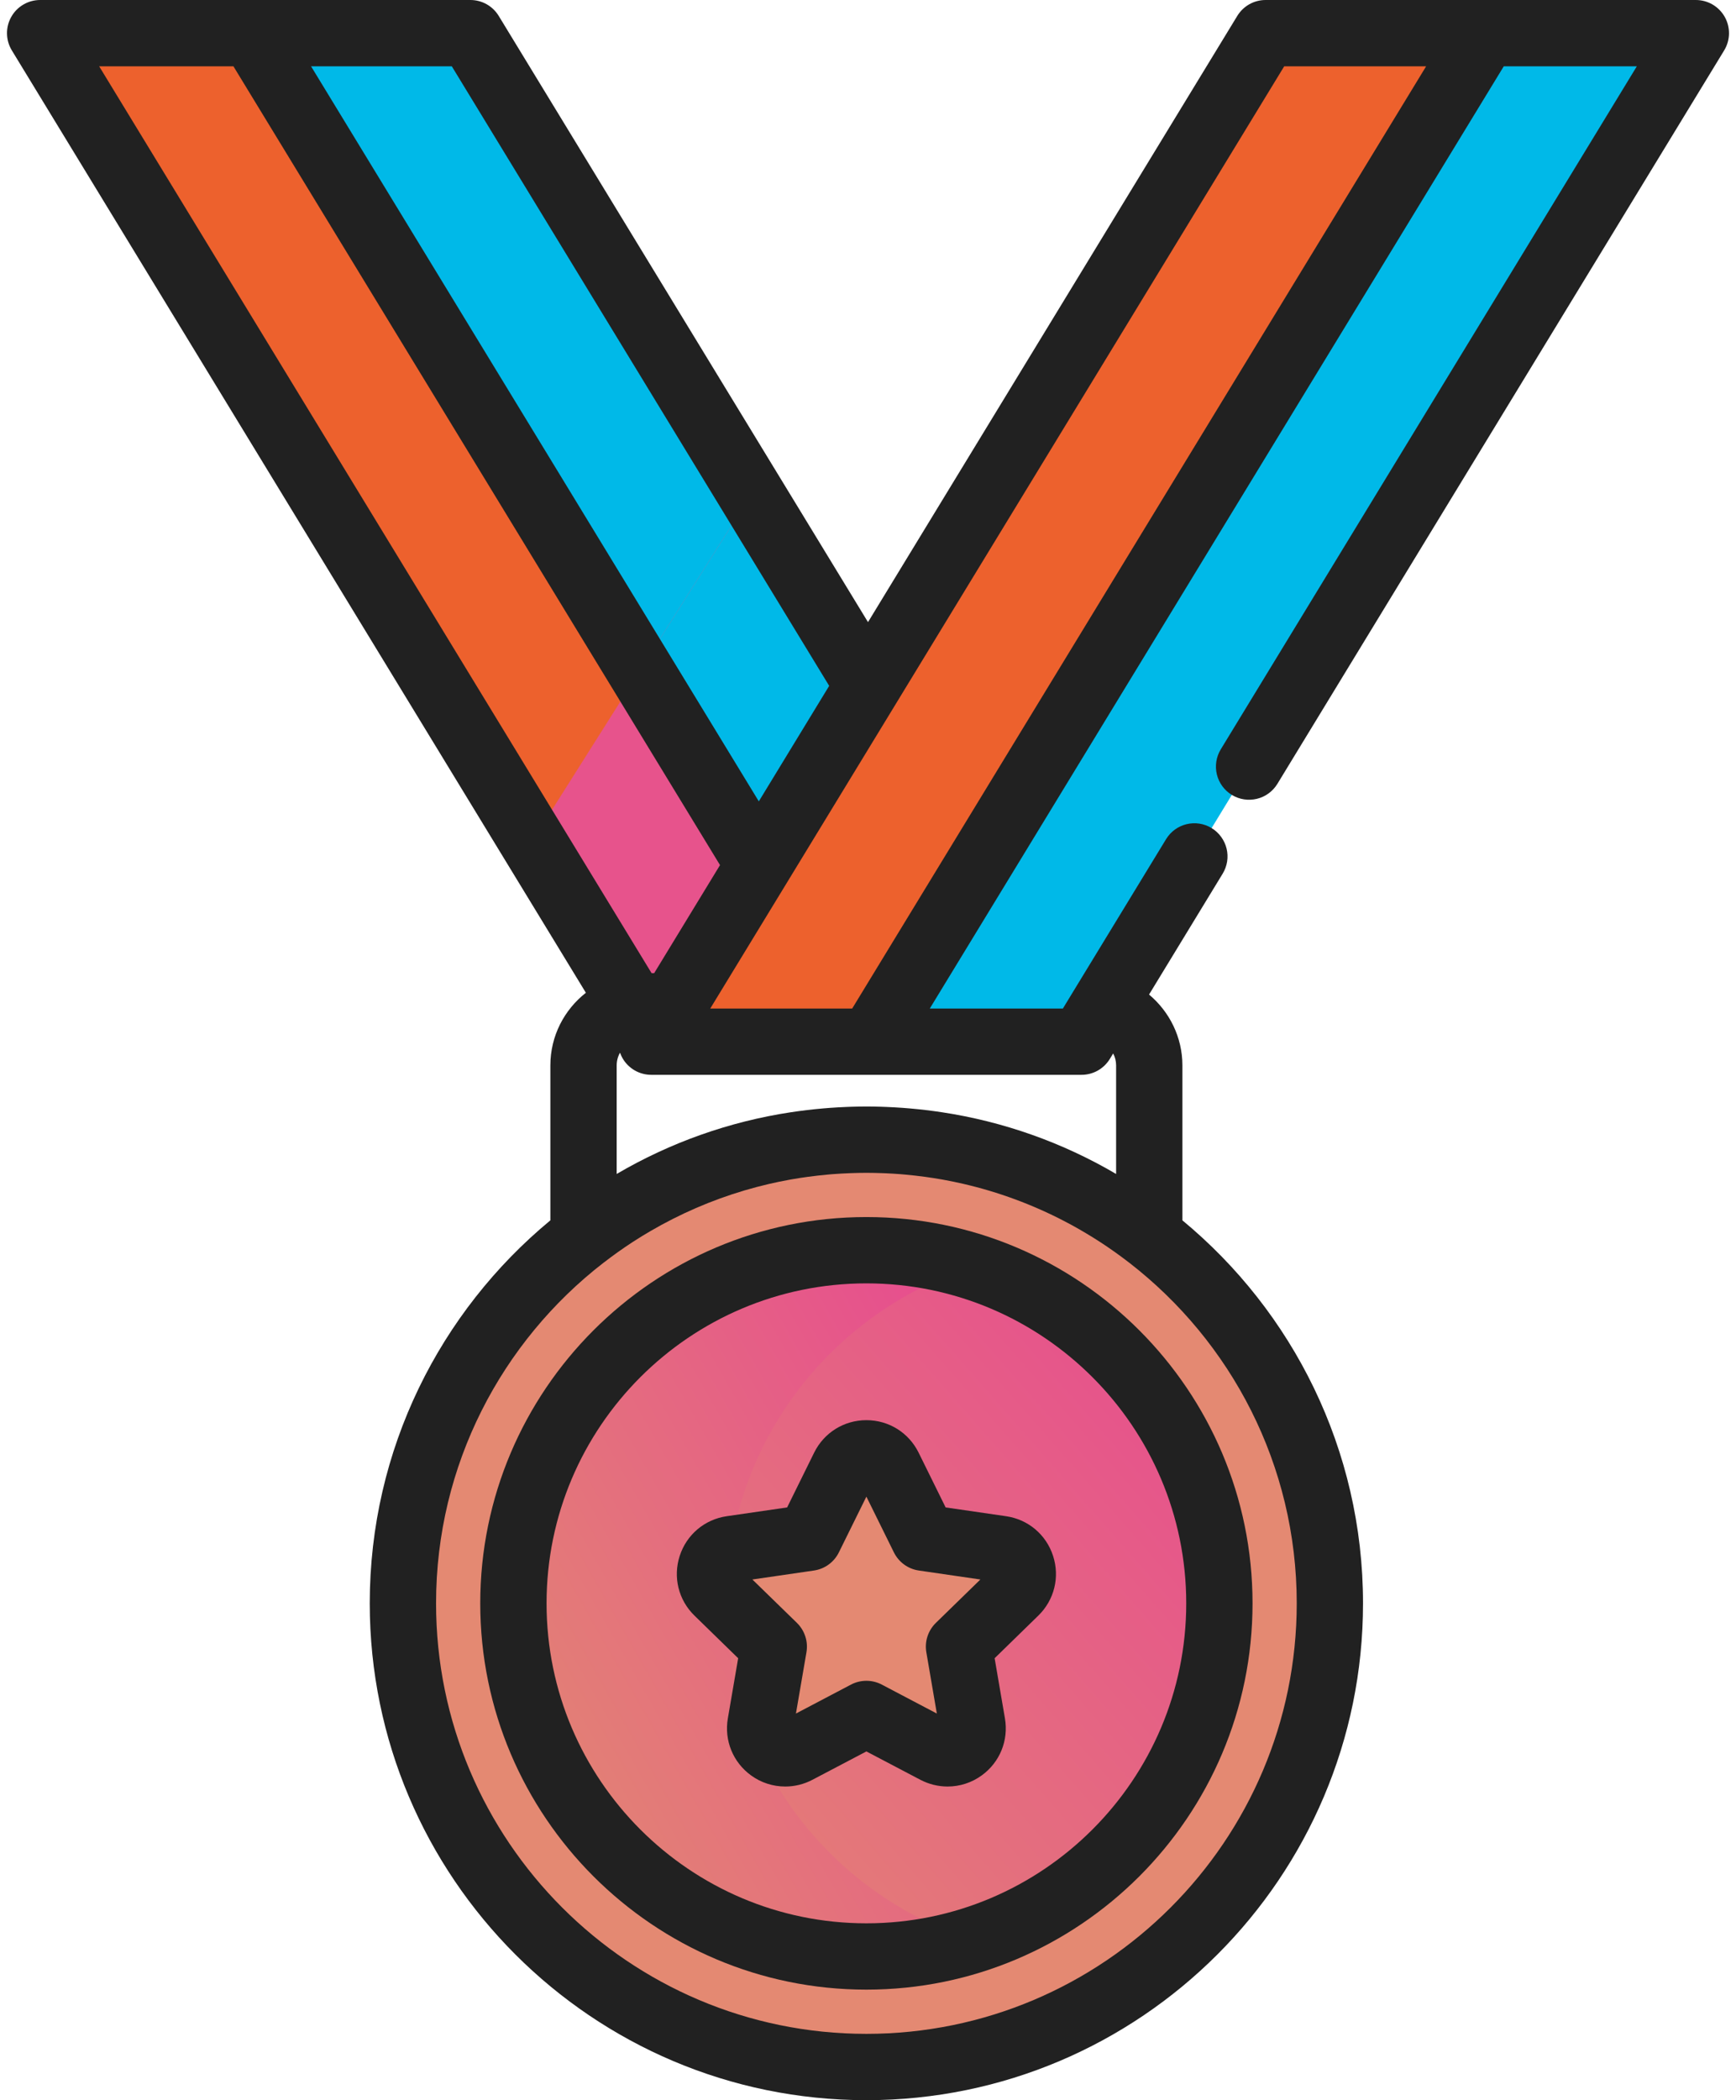 <svg width="86" height="104" viewBox="0 0 86 104" fill="none" xmlns="http://www.w3.org/2000/svg">
<g clip-path="url(#clip0_22_2614)">
<path d="M27.219 42.409L32.81 51.583H54.125L23.691 1.642H2.376L24.509 37.961" fill="#ED612D"/>
<path d="M23.691 1.642L54.125 51.583H43.248L12.815 1.642H23.691Z" fill="#00B9E8"/>
<path d="M31.652 49.683L42.502 32.51L37.415 24.163L26.566 41.336L27.22 42.409L31.652 49.683Z" fill="#E7538C"/>
<path d="M31.879 32.926L36.965 41.273L42.502 32.51L37.415 24.163L31.879 32.926Z" fill="#00B9E8"/>
<path d="M59.168 42.409L53.578 51.583H32.263L62.696 1.642H84.011L61.878 37.961" fill="#00B9E8"/>
<path d="M62.696 1.642L32.263 51.583H43.139L73.573 1.642H62.696Z" fill="#ED612D"/>
<path d="M42.92 61.91C33.278 61.91 25.434 69.755 25.434 79.397C25.434 89.039 33.278 96.884 42.92 96.884C52.563 96.884 60.407 89.039 60.407 79.397C60.407 69.755 52.563 61.91 42.92 61.91Z" fill="url(#paint0_linear_22_2614)"/>
<path d="M35.981 79.397C35.981 71.592 41.122 64.967 48.194 62.725C46.488 62.184 44.709 61.909 42.92 61.91C33.278 61.91 25.433 69.755 25.433 79.397C25.433 89.039 33.278 96.884 42.92 96.884C44.709 96.885 46.488 96.61 48.194 96.069C41.122 93.828 35.981 87.202 35.981 79.397Z" fill="url(#paint1_linear_22_2614)"/>
<path d="M50.606 77.553C50.534 77.332 50.402 77.136 50.225 76.986C50.047 76.837 49.831 76.74 49.602 76.707L45.756 76.147L44.035 72.662C43.933 72.454 43.774 72.279 43.577 72.156C43.38 72.034 43.152 71.969 42.92 71.969C42.688 71.969 42.461 72.034 42.264 72.156C42.066 72.279 41.908 72.454 41.805 72.662L40.085 76.147L36.238 76.707C36.009 76.74 35.793 76.837 35.615 76.986C35.438 77.136 35.306 77.332 35.234 77.553C35.163 77.774 35.154 78.01 35.21 78.235C35.265 78.461 35.383 78.666 35.549 78.828L38.333 81.541L37.675 85.372C37.636 85.6 37.662 85.836 37.749 86.05C37.837 86.265 37.983 86.451 38.17 86.588C38.358 86.724 38.58 86.805 38.812 86.822C39.043 86.839 39.274 86.791 39.48 86.683L42.92 84.875L46.361 86.683C46.566 86.791 46.797 86.84 47.029 86.823C47.261 86.807 47.483 86.725 47.671 86.589C47.859 86.453 48.005 86.266 48.092 86.051C48.179 85.836 48.205 85.601 48.165 85.372L47.508 81.541L50.291 78.828C50.458 78.666 50.575 78.46 50.631 78.235C50.686 78.01 50.678 77.774 50.606 77.553Z" fill="#E48972"/>
<path d="M42.92 102.358C30.26 102.358 19.96 92.058 19.96 79.397C19.96 66.737 30.26 56.437 42.92 56.437C55.581 56.437 65.881 66.737 65.881 79.397C65.881 92.058 55.581 102.358 42.92 102.358ZM42.92 61.91C33.278 61.91 25.433 69.755 25.433 79.397C25.433 89.039 33.278 96.884 42.92 96.884C52.563 96.884 60.407 89.039 60.407 79.397C60.407 69.755 52.563 61.91 42.92 61.91Z" fill="#E48972"/>
<path d="M49.838 75.082L46.846 74.647L45.508 71.935C45.018 70.943 44.027 70.326 42.92 70.326C41.814 70.326 40.822 70.943 40.332 71.935L38.994 74.647L36.003 75.082C34.907 75.241 34.014 75.993 33.673 77.046C33.331 78.099 33.611 79.232 34.403 80.004L36.568 82.115L36.057 85.094C35.87 86.185 36.31 87.266 37.206 87.917C37.698 88.276 38.292 88.469 38.902 88.468C39.368 88.468 39.832 88.353 40.244 88.136L42.92 86.73L45.595 88.135C46.01 88.353 46.471 88.467 46.94 88.468C47.553 88.468 48.139 88.277 48.635 87.917C49.531 87.267 49.971 86.185 49.784 85.094L49.273 82.115L51.438 80.004C52.23 79.232 52.51 78.098 52.168 77.046C51.826 75.993 50.933 75.24 49.838 75.082ZM46.362 80.365C46.171 80.551 46.029 80.781 45.946 81.034C45.864 81.287 45.845 81.556 45.89 81.819L46.41 84.854L43.684 83.421C43.449 83.297 43.186 83.232 42.92 83.232C42.654 83.232 42.392 83.297 42.156 83.421L39.43 84.854L39.951 81.819C39.996 81.556 39.977 81.287 39.894 81.034C39.812 80.781 39.669 80.551 39.479 80.365L37.273 78.216L40.321 77.772C40.584 77.734 40.835 77.632 41.05 77.476C41.265 77.319 41.44 77.113 41.557 76.874L42.92 74.113L44.283 76.874C44.401 77.113 44.575 77.319 44.791 77.476C45.006 77.632 45.256 77.734 45.519 77.772L48.567 78.216L46.362 80.365Z" fill="#212121"/>
<path d="M42.92 60.268C32.372 60.268 23.791 68.849 23.791 79.397C23.791 89.945 32.373 98.526 42.92 98.526C53.468 98.526 62.05 89.945 62.05 79.397C62.049 68.849 53.468 60.268 42.92 60.268ZM42.92 95.242C34.184 95.242 27.076 88.134 27.076 79.397C27.076 70.66 34.184 63.552 42.92 63.552C51.657 63.552 58.765 70.66 58.765 79.397C58.765 88.134 51.657 95.242 42.92 95.242Z" fill="#212121"/>
<path d="M60.476 37.107C60.364 37.291 60.289 37.496 60.256 37.709C60.222 37.922 60.232 38.139 60.282 38.349C60.333 38.559 60.425 38.756 60.552 38.93C60.679 39.104 60.84 39.252 61.024 39.364C61.208 39.476 61.412 39.551 61.626 39.584C61.839 39.617 62.056 39.608 62.266 39.557C62.475 39.507 62.673 39.415 62.847 39.288C63.021 39.161 63.168 39 63.281 38.816L85.413 2.497C85.565 2.248 85.648 1.963 85.653 1.671C85.658 1.38 85.585 1.092 85.443 0.838C85.3 0.584 85.092 0.372 84.841 0.225C84.589 0.078 84.303 0 84.011 2.30997e-07H62.696C62.415 -1.73247e-05 62.138 0.072 61.892 0.21C61.647 0.348 61.441 0.547 61.294 0.788L43 30.808L24.706 0.788C24.559 0.547 24.353 0.348 24.108 0.21C23.862 0.072 23.585 2.1808e-05 23.304 2.30997e-07H1.989C1.697 -0 1.411 0.077 1.159 0.225C0.907 0.372 0.699 0.583 0.557 0.838C0.414 1.092 0.341 1.38 0.347 1.671C0.352 1.963 0.435 2.248 0.587 2.497L29.024 49.162C27.956 49.999 27.265 51.297 27.265 52.756V60.431C21.803 64.948 18.317 71.773 18.317 79.397C18.317 92.963 29.354 104 42.92 104C56.486 104 67.523 92.963 67.523 79.397C67.523 71.773 64.037 64.948 58.575 60.431V52.756C58.575 51.369 57.938 50.097 56.923 49.25L60.57 43.264C60.682 43.08 60.757 42.875 60.791 42.662C60.824 42.449 60.815 42.231 60.764 42.022C60.713 41.812 60.621 41.615 60.494 41.441C60.367 41.267 60.207 41.119 60.023 41.007C59.248 40.535 58.238 40.78 57.766 41.555L53.206 49.036L53.204 49.039L52.655 49.941H46.062L74.495 3.284H81.087L60.476 37.107ZM63.618 3.284H70.649L55.042 28.895L42.217 49.941H35.186L63.618 3.284ZM41.077 33.963L37.591 39.683L15.41 3.284H22.382L41.077 33.963ZM11.564 3.284L35.669 42.839L32.408 48.189H32.278L4.913 3.284H11.564ZM64.239 79.397C64.239 91.152 54.675 100.716 42.92 100.716C31.165 100.716 21.602 91.152 21.602 79.397C21.602 72.539 24.857 66.428 29.903 62.526C29.906 62.524 29.909 62.523 29.912 62.521C30.369 62.167 30.841 61.832 31.325 61.516L31.373 61.485C31.651 61.305 31.932 61.132 32.218 60.966C32.58 60.755 32.948 60.554 33.322 60.365C34.842 59.594 36.451 59.01 38.112 58.625C38.426 58.552 38.744 58.487 39.064 58.429C39.102 58.422 39.14 58.414 39.178 58.407C39.327 58.381 39.476 58.356 39.625 58.333C39.755 58.313 39.884 58.295 40.014 58.277C40.174 58.255 40.335 58.235 40.496 58.217C40.657 58.199 40.819 58.182 40.982 58.167C41.065 58.16 41.148 58.152 41.231 58.145C41.533 58.122 41.836 58.105 42.139 58.094C42.399 58.085 42.659 58.078 42.921 58.078C43.182 58.078 43.442 58.085 43.702 58.094C43.765 58.096 43.828 58.098 43.892 58.101C44.132 58.112 44.372 58.126 44.61 58.145C44.694 58.152 44.776 58.16 44.859 58.167C45.182 58.197 45.504 58.233 45.826 58.277C46.106 58.315 46.385 58.358 46.663 58.407C46.702 58.414 46.741 58.422 46.779 58.429C47.098 58.488 47.414 58.552 47.728 58.625L47.731 58.626C49.466 59.028 51.143 59.647 52.723 60.469C52.855 60.538 52.986 60.607 53.116 60.678C53.577 60.932 54.03 61.201 54.472 61.487L54.509 61.511C54.996 61.828 55.47 62.165 55.929 62.52C55.932 62.523 55.935 62.524 55.938 62.526C60.983 66.429 64.239 72.539 64.239 79.397ZM53.578 53.225C53.859 53.225 54.136 53.153 54.382 53.015C54.627 52.877 54.833 52.678 54.98 52.438L55.095 52.249L55.145 52.166C55.239 52.343 55.291 52.545 55.291 52.756V58.134C52.636 56.576 49.709 55.54 46.667 55.079L46.652 55.077C46.126 54.997 45.597 54.935 45.067 54.889C44.948 54.879 44.829 54.868 44.71 54.86C44.447 54.841 44.183 54.827 43.919 54.816C43.832 54.813 43.745 54.809 43.658 54.806C43.412 54.798 43.166 54.794 42.92 54.794C42.673 54.794 42.428 54.799 42.183 54.806C42.096 54.809 42.008 54.813 41.921 54.816C41.657 54.827 41.394 54.841 41.131 54.86C41.011 54.868 40.892 54.879 40.773 54.889C40.242 54.935 39.713 54.998 39.189 55.077L39.174 55.079C36.132 55.54 33.205 56.577 30.55 58.134V52.756C30.55 52.536 30.607 52.32 30.714 52.129C30.717 52.137 30.722 52.144 30.725 52.153C30.755 52.233 30.789 52.312 30.832 52.388C30.974 52.642 31.182 52.853 31.434 53.001C31.686 53.148 31.972 53.225 32.263 53.225H43.135L43.138 53.226L43.142 53.225L53.578 53.225Z" fill="#212121"/>
</g>
<defs>
<linearGradient id="paint0_linear_22_2614" x1="61.911" y1="65.198" x2="25.783" y2="96.884" gradientUnits="userSpaceOnUse">
<stop stop-color="#E74B90"/>
<stop offset="0" stop-color="#E74B90"/>
<stop offset="1" stop-color="#E28C6F"/>
</linearGradient>
<linearGradient id="paint1_linear_22_2614" x1="49.173" y1="65.198" x2="17.797" y2="83.106" gradientUnits="userSpaceOnUse">
<stop stop-color="#E74B90"/>
<stop offset="0" stop-color="#E74B90"/>
<stop offset="1" stop-color="#E28C6F"/>
</linearGradient>
<clipPath id="clip0_22_2614">
<rect width="86" height="104" fill="white"/>
</clipPath>
</defs>
</svg>
